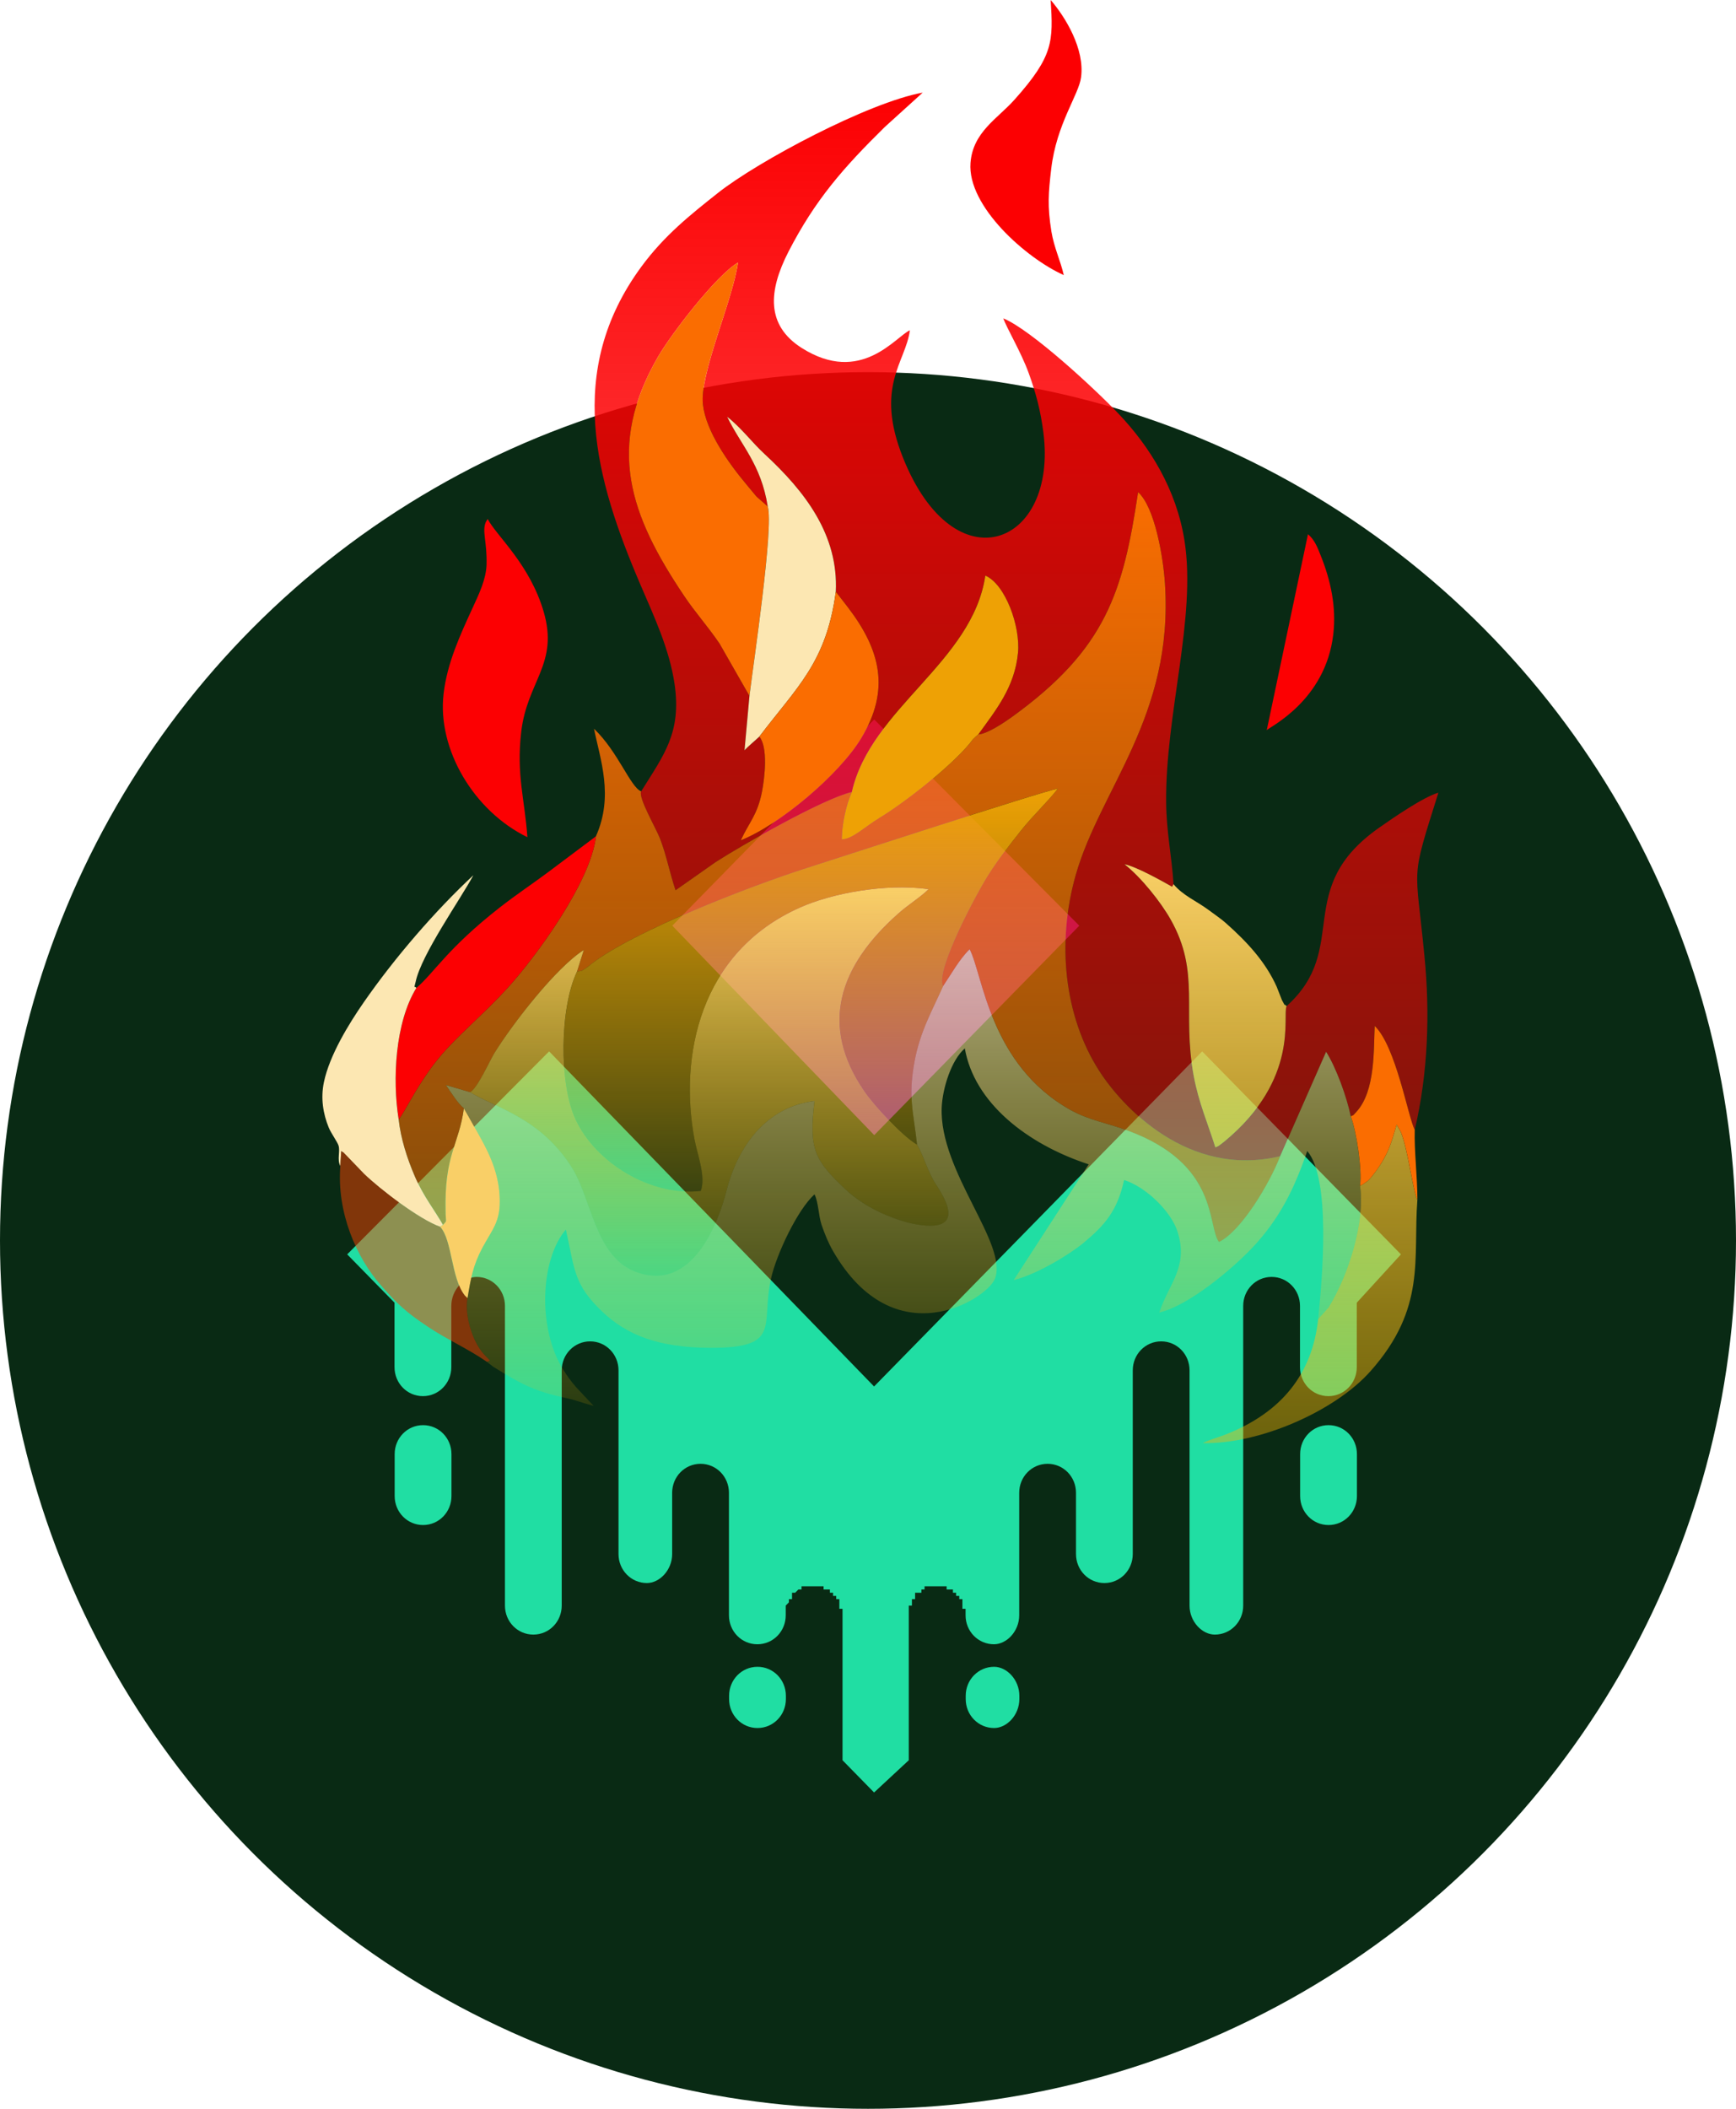 <svg width="70" height="85" viewBox="0 0 70 85" fill="none" xmlns="http://www.w3.org/2000/svg">
<circle cx="35" cy="50" r="35" fill="#092A14"/>
<path fill-rule="evenodd" clip-rule="evenodd" d="M31.683 65.107C31.683 65.756 31.174 66.276 30.538 66.276C29.902 66.276 29.393 65.756 29.393 65.107V60.171C29.393 59.522 28.884 59.002 28.248 59.002C27.612 59.002 27.103 59.522 27.103 60.171V62.639C27.103 63.288 26.594 63.808 26.085 63.808C25.449 63.808 24.94 63.288 24.94 62.639V55.236C24.94 54.587 24.431 54.067 23.795 54.067C23.159 54.067 22.65 54.587 22.65 55.236V64.717C22.65 65.367 22.142 65.886 21.506 65.886C20.869 65.886 20.361 65.367 20.361 64.717V52.638C20.361 51.989 19.852 51.469 19.216 51.469C18.707 51.469 18.198 51.989 18.198 52.638V55.106C18.198 55.755 17.689 56.275 17.053 56.275C16.417 56.275 15.908 55.755 15.908 55.106V52.508L14 50.56L22.142 42.378L35.245 55.885L48.475 42.378L56.49 50.56L54.709 52.508V55.106C54.709 55.755 54.2 56.275 53.564 56.275C52.928 56.275 52.419 55.755 52.419 55.106V52.638C52.419 51.989 51.91 51.469 51.274 51.469C50.638 51.469 50.129 51.989 50.129 52.638V64.717C50.129 65.367 49.62 65.886 48.984 65.886C48.475 65.886 47.966 65.367 47.966 64.717V55.236C47.966 54.587 47.458 54.067 46.822 54.067C46.185 54.067 45.676 54.587 45.676 55.236V62.639C45.676 63.288 45.168 63.808 44.532 63.808C43.895 63.808 43.387 63.288 43.387 62.639V60.171C43.387 59.522 42.878 59.002 42.242 59.002C41.606 59.002 41.097 59.522 41.097 60.171V65.107C41.097 65.756 40.588 66.276 40.079 66.276C39.443 66.276 38.934 65.756 38.934 65.107V64.847H38.807V64.457H38.68V64.328H38.552V64.198H38.425V64.068H38.171V63.938H37.28V64.068H37.153V64.198H36.899V64.457H36.771V64.717H36.644V70.951L35.245 72.25L33.973 70.951V64.847H33.845V64.457H33.718V64.328H33.591V64.198H33.464V64.068H33.209V63.938H32.319V64.068H32.192L32.064 64.198H31.937V64.457H31.81V64.587L31.683 64.717V65.107Z" fill="#20DEA3"/>
<path fill-rule="evenodd" clip-rule="evenodd" d="M35.251 29L43.52 37.312L35.251 45.754L27.109 37.312L35.251 29Z" fill="#8738A9"/>
<path fill-rule="evenodd" clip-rule="evenodd" d="M40.085 67.184C39.449 67.184 38.94 67.704 38.94 68.353V68.483C38.94 69.133 39.449 69.652 40.085 69.652C40.594 69.652 41.103 69.133 41.103 68.483V68.353C41.103 67.704 40.594 67.184 40.085 67.184ZM30.544 67.184C31.18 67.184 31.689 67.704 31.689 68.353V68.483C31.689 69.133 31.18 69.652 30.544 69.652C29.908 69.652 29.399 69.133 29.399 68.483V68.353C29.399 67.704 29.908 67.184 30.544 67.184ZM53.57 57.444C52.934 57.444 52.425 57.963 52.425 58.612V60.301C52.425 60.95 52.934 61.47 53.57 61.47C54.206 61.47 54.715 60.95 54.715 60.301V58.612C54.715 57.963 54.206 57.444 53.57 57.444ZM17.059 57.444C17.695 57.444 18.204 57.963 18.204 58.612V60.301C18.204 60.95 17.695 61.47 17.059 61.47C16.423 61.47 15.914 60.95 15.914 60.301V58.612C15.914 57.963 16.423 57.444 17.059 57.444Z" fill="#20DEA3"/>
<path fill-rule="evenodd" clip-rule="evenodd" d="M30.22 28.048L30.021 30.242C30.106 30.137 30.521 29.787 30.62 29.69C30.976 30.128 30.836 31.337 30.726 31.907C30.543 32.854 30.205 33.141 29.871 33.87C31.419 33.258 33.834 31.232 34.726 29.758C35.903 27.809 35.511 26.207 34.19 24.48L33.702 23.849C33.808 21.57 32.484 19.831 30.832 18.303C30.315 17.828 29.9 17.251 29.321 16.798C29.875 17.945 30.686 18.707 30.957 20.412L30.506 20.016C30.363 19.84 30.227 19.678 30.099 19.527C29.368 18.656 28.466 17.382 28.345 16.303C28.201 15.063 29.544 12.126 29.757 10.584C28.873 11.102 27.057 13.475 26.536 14.377C24.426 18.022 25.395 20.756 27.581 24.011C28.022 24.671 28.543 25.246 29.016 25.943L30.22 28.048ZM47.319 35.639L47.264 35.742C46.878 35.526 45.829 34.931 45.345 34.837C46.02 35.369 46.805 36.359 47.198 37.051C48.423 39.205 47.649 40.758 48.133 43.361C48.339 44.465 48.709 45.291 49.007 46.247C49.186 46.167 49.062 46.232 49.212 46.133C49.234 46.116 49.348 46.03 49.377 46.005C52.423 43.478 51.696 40.952 51.88 40.553C54.492 38.2 52.078 35.816 55.641 33.341C56.11 33.013 57.387 32.123 58 31.952C56.855 35.591 57.072 34.729 57.439 38.553C57.663 40.835 57.585 43.251 57.046 45.541C56.778 45.037 56.29 42.178 55.431 41.353C55.384 42.266 55.472 43.973 54.69 44.818C54.485 45.037 54.628 44.904 54.467 44.998C54.312 44.232 53.872 43.017 53.472 42.394L51.619 46.605C47.913 47.49 45.245 44.616 44.303 43.131C42.93 40.969 42.593 38.038 43.374 35.278C44.365 31.79 47.326 28.873 46.974 23.522C46.908 22.492 46.574 20.452 45.891 19.837C45.289 23.846 44.614 26.154 40.791 28.908C40.501 29.115 39.819 29.579 39.444 29.605C40.163 28.609 40.916 27.693 41.048 26.313C41.147 25.246 40.541 23.553 39.73 23.2C39.217 26.691 35.107 28.546 34.348 31.924C33.177 32.197 29.875 34.089 28.847 34.755L27.24 35.884C27.002 35.173 26.877 34.487 26.616 33.807C26.455 33.383 25.732 32.16 25.853 31.898C26.77 30.424 27.486 29.539 27.2 27.568C26.991 26.151 26.367 24.836 25.824 23.567C24.004 19.322 22.778 14.955 25.853 10.761C26.789 9.486 27.838 8.658 28.946 7.779C30.561 6.501 35.008 4.131 37.206 3.733L35.683 5.113C34.006 6.76 32.865 8.061 31.79 10.152C30.99 11.714 30.873 13.105 32.33 14.027C34.722 15.541 36.124 13.555 36.689 13.313C36.52 14.613 35.261 15.572 36.413 18.454C38.494 23.655 42.662 21.997 42.072 17.433C41.962 16.559 41.767 15.825 41.477 15.031C41.176 14.198 40.578 13.199 40.457 12.832C41.576 13.293 44.148 15.674 45.102 16.676C46.368 18.008 47.436 19.723 47.763 21.8C48.247 24.89 46.985 28.794 47.022 32.35C47.032 33.54 47.253 34.541 47.319 35.639Z" fill="url(#paint0_linear_83_10604)"/>
<path fill-rule="evenodd" clip-rule="evenodd" d="M51.619 46.605L53.472 42.394C53.871 43.017 54.312 44.232 54.466 44.997C54.701 45.629 54.928 47.12 54.84 47.803C55.049 49.197 54.396 51.368 53.567 52.705L53.152 53.166C53.317 51.538 53.677 47.541 52.712 46.394C52.176 47.951 51.589 49.134 50.492 50.298C49.714 51.12 47.953 52.623 46.746 52.904C47.131 51.732 47.931 51.075 47.483 49.649C47.23 48.844 46.225 47.851 45.326 47.561C45.058 48.799 44.551 49.382 43.689 50.099C43.157 50.543 41.818 51.368 40.875 51.598L43.898 46.932C41.396 46.11 39.282 44.44 38.904 42.257C38.354 42.735 38.005 43.873 37.972 44.639C37.862 47.217 40.684 50.167 40.112 51.556C39.77 52.381 36.064 54.714 33.591 50.429C33.397 50.093 33.254 49.735 33.129 49.373C33.001 48.995 33.004 48.46 32.843 48.141C32.157 48.756 31.305 50.563 31.089 51.536C30.67 53.422 31.555 54.338 28.63 54.327C26.539 54.318 25.28 53.806 24.308 52.89C23.115 51.766 23.181 51.169 22.818 49.561C21.802 50.733 21.651 53.519 22.708 55.203C22.888 55.488 22.994 55.636 23.233 55.917L23.937 56.666C23.434 56.541 23.321 56.455 22.719 56.327C22.293 56.236 21.871 56.117 21.515 55.974C20.903 55.727 20.429 55.419 19.883 55.087L19.626 54.887C19.974 54.813 19.446 54.816 19.053 53.8C18.892 53.377 18.764 52.785 18.852 52.327C18.984 51.53 19.072 51.007 19.453 50.289C19.875 49.507 20.198 49.231 20.147 48.218C20.081 46.909 19.435 45.987 18.848 44.923L18.741 44.738C18.734 44.721 18.72 44.693 18.705 44.67C18.477 44.514 18.14 43.962 17.975 43.734L18.954 44.021C19.985 44.659 21.794 45.046 23.068 47.077C23.842 48.309 23.996 50.6 25.581 51.24C27.933 52.184 28.99 49.191 29.294 47.996C29.749 46.198 30.902 44.61 32.843 44.377C32.604 46.349 32.865 46.773 34.083 47.931C34.508 48.332 35.096 48.716 35.797 49.003C36.145 49.146 36.571 49.288 36.978 49.356C39.198 49.726 37.851 47.939 37.675 47.638C37.378 47.134 37.249 46.611 36.978 46.135C36.839 44.844 36.604 44.243 36.879 42.775C37.103 41.572 37.576 40.764 38.027 39.748C38.372 39.236 38.688 38.658 39.099 38.26C39.642 39.31 39.902 42.929 43.19 44.753C43.924 45.157 44.665 45.268 45.509 45.583C49.171 46.944 48.668 49.422 49.153 50.062C50.066 49.609 51.2 47.686 51.619 46.605Z" fill="url(#paint1_linear_83_10604)" fill-opacity="0.68"/>
<path fill-rule="evenodd" clip-rule="evenodd" d="M51.619 46.605C51.201 47.686 50.067 49.61 49.153 50.062C48.669 49.422 49.172 46.944 45.51 45.584C44.666 45.268 43.924 45.157 43.191 44.753C39.903 42.929 39.642 39.31 39.099 38.26C38.688 38.658 38.373 39.236 38.028 39.748C37.709 39.111 39.419 35.967 39.789 35.372C40.218 34.687 40.67 34.103 41.158 33.489C41.642 32.874 42.251 32.316 42.655 31.787C42.024 31.898 33.313 34.735 32.498 34.994C30.326 35.688 25.585 37.509 23.846 38.852C23.784 38.9 23.695 38.98 23.633 39.017C23.351 39.188 23.578 39.102 23.266 39.162L23.541 38.291C22.422 38.997 20.676 41.256 19.942 42.437C19.755 42.736 19.252 43.871 18.955 44.022L17.975 43.734C18.14 43.962 18.478 44.514 18.705 44.67C18.507 46.156 17.905 46.526 17.968 48.881C17.975 49.266 18.037 49.186 17.861 49.371C17.516 48.762 17.076 48.227 16.727 47.416C16.416 46.694 16.159 45.894 16.074 45.114C16.298 44.907 16.933 43.433 18.019 42.272C18.797 41.438 19.626 40.744 20.448 39.842C21.586 38.599 23.828 35.546 24.029 33.708C24.756 32.083 24.202 30.615 23.952 29.374C24.921 30.296 25.42 31.727 25.853 31.898C25.732 32.16 26.455 33.383 26.616 33.807C26.877 34.487 27.002 35.173 27.24 35.884L28.847 34.755C29.875 34.089 33.177 32.197 34.347 31.924C34.105 32.464 33.948 33.244 33.94 33.833C34.373 33.827 34.832 33.352 35.463 32.968C36.52 32.325 38.354 30.877 39.107 29.958C39.121 29.941 39.228 29.804 39.228 29.801C39.246 29.781 39.308 29.719 39.327 29.702L39.444 29.605C39.819 29.579 40.501 29.116 40.791 28.908C44.614 26.154 45.289 23.846 45.891 19.837C46.574 20.452 46.908 22.492 46.974 23.522C47.326 28.874 44.365 31.79 43.374 35.278C42.593 38.038 42.93 40.969 44.302 43.131C45.245 44.616 47.913 47.49 51.619 46.605Z" fill="url(#paint2_linear_83_10604)"/>
<path fill-rule="evenodd" clip-rule="evenodd" d="M36.978 46.136C37.249 46.611 37.378 47.135 37.675 47.638C37.851 47.94 39.198 49.727 36.978 49.357C36.571 49.288 36.145 49.146 35.797 49.004C35.096 48.716 34.509 48.332 34.083 47.931C32.865 46.773 32.604 46.349 32.843 44.377C30.902 44.611 29.75 46.198 29.294 47.997C28.99 49.192 27.933 52.185 25.581 51.24C23.996 50.6 23.842 48.309 23.068 47.078C21.794 45.046 19.985 44.659 18.954 44.022C19.252 43.871 19.754 42.736 19.941 42.437C20.675 41.256 22.422 38.997 23.541 38.291L23.266 39.162C22.572 40.622 22.536 43.663 23.203 45.109C24.003 46.841 26.194 48.224 28.256 48.005C28.473 47.447 28.12 46.528 28.003 45.917C27.383 42.596 28.194 38.385 32.259 36.579C33.522 36.015 35.664 35.597 37.444 35.839C37.129 36.157 36.633 36.456 36.215 36.829C33.811 38.963 33.041 41.342 34.85 43.976C35.242 44.551 36.391 45.8 36.978 46.136Z" fill="url(#paint3_linear_83_10604)"/>
<path fill-rule="evenodd" clip-rule="evenodd" d="M38.029 39.748C37.577 40.764 37.104 41.572 36.88 42.776C36.605 44.244 36.84 44.844 36.979 46.136C36.392 45.8 35.244 44.551 34.851 43.976C33.042 41.342 33.813 38.963 36.216 36.829C36.634 36.456 37.13 36.157 37.445 35.839C35.666 35.597 33.523 36.015 32.261 36.578C28.195 38.385 27.384 42.596 28.004 45.917C28.122 46.528 28.474 47.447 28.257 48.005C26.195 48.224 24.005 46.841 23.205 45.109C22.537 43.663 22.574 40.622 23.267 39.162C23.579 39.102 23.352 39.188 23.634 39.017C23.696 38.98 23.785 38.9 23.847 38.852C25.586 37.509 30.327 35.688 32.499 34.994C33.314 34.735 42.025 31.898 42.656 31.787C42.252 32.316 41.643 32.874 41.159 33.489C40.671 34.103 40.219 34.686 39.79 35.372C39.419 35.967 37.709 39.111 38.029 39.748Z" fill="url(#paint4_linear_83_10604)"/>
<path fill-rule="evenodd" clip-rule="evenodd" d="M30.956 20.412C31.206 21.226 30.384 26.697 30.219 28.048L29.015 25.943C28.542 25.246 28.021 24.671 27.581 24.011C25.394 20.756 24.425 18.022 26.535 14.377C27.056 13.475 28.872 11.102 29.757 10.584C29.544 12.126 28.201 15.063 28.344 16.303C28.465 17.381 29.368 18.656 30.098 19.527C30.226 19.678 30.362 19.84 30.505 20.016L30.956 20.412Z" fill="#FA6D01"/>
<path fill-rule="evenodd" clip-rule="evenodd" d="M21.017 29.497C20.815 31.232 21.16 32.217 21.266 33.745C19.112 32.697 17.623 30.205 17.887 27.963C18.03 26.725 18.555 25.593 19.068 24.478C19.311 23.948 19.6 23.351 19.619 22.765C19.644 21.809 19.428 21.433 19.589 21.043L19.663 20.918C20.03 21.613 21.362 22.739 21.923 24.66C22.536 26.762 21.259 27.445 21.017 29.497Z" fill="#FC0002"/>
<path fill-rule="evenodd" clip-rule="evenodd" d="M47.319 35.639C47.7 36.098 48.254 36.322 48.72 36.669C48.966 36.852 49.237 37.036 49.417 37.196C50.309 37.984 51.035 38.783 51.48 39.774L51.692 40.314C51.883 40.647 51.7 40.394 51.879 40.553C51.696 40.952 52.422 43.478 49.377 46.005C49.348 46.03 49.234 46.116 49.212 46.133C49.061 46.232 49.186 46.167 49.006 46.247C48.709 45.291 48.339 44.465 48.133 43.361C47.649 40.758 48.423 39.205 47.197 37.051C46.805 36.359 46.02 35.369 45.344 34.837C45.829 34.931 46.878 35.526 47.263 35.742L47.319 35.639ZM57.152 48.366C56.972 50.734 57.526 52.722 55.259 55.272C53.839 56.868 50.804 58.217 48.496 58.168C48.772 58.026 49.105 57.943 49.384 57.835C51.722 56.928 52.918 55.337 53.153 53.166L53.567 52.705C54.397 51.368 55.05 49.197 54.84 47.803C54.863 47.792 54.903 47.749 54.91 47.766L55.156 47.595C55.233 47.527 55.318 47.416 55.373 47.348C55.519 47.163 55.655 46.964 55.784 46.739C56.055 46.269 56.161 45.851 56.316 45.33L56.488 45.635C56.785 46.38 56.965 47.982 57.152 48.366Z" fill="url(#paint5_linear_83_10604)"/>
<path fill-rule="evenodd" clip-rule="evenodd" d="M39.445 29.605L39.328 29.702C39.309 29.719 39.247 29.782 39.228 29.801C39.228 29.804 39.122 29.941 39.107 29.958C38.355 30.877 36.521 32.325 35.464 32.968C34.833 33.352 34.374 33.827 33.941 33.833C33.948 33.244 34.106 32.465 34.348 31.924C35.108 28.547 39.218 26.692 39.731 23.2C40.542 23.553 41.148 25.246 41.048 26.313C40.916 27.693 40.164 28.609 39.445 29.605Z" fill="#EEA105"/>
<path fill-rule="evenodd" clip-rule="evenodd" d="M16.076 45.114C15.819 43.521 15.932 41.214 16.791 39.819C17.51 39.208 18.031 38.237 20.148 36.581C20.831 36.047 21.455 35.637 22.104 35.153L24.031 33.708C23.829 35.546 21.587 38.599 20.449 39.842C19.628 40.744 18.798 41.438 18.02 42.272C16.934 43.433 16.299 44.907 16.076 45.114Z" fill="#FC0002"/>
<path fill-rule="evenodd" clip-rule="evenodd" d="M16.79 39.819C15.931 41.213 15.818 43.521 16.074 45.114C16.159 45.894 16.416 46.693 16.727 47.416C17.076 48.227 17.516 48.762 17.861 49.371L17.747 49.448C16.911 49.154 15.318 47.934 14.676 47.311L13.953 46.56C13.788 46.406 13.983 46.543 13.759 46.398L13.722 46.998C13.583 46.727 13.726 46.412 13.649 46.17C13.601 46.022 13.341 45.663 13.256 45.45C13.032 44.904 12.922 44.272 13.062 43.615C13.289 42.534 14.06 41.276 14.662 40.408C15.931 38.579 17.564 36.698 19.087 35.278C18.588 36.217 16.992 38.468 16.761 39.569C16.683 39.922 16.691 39.697 16.79 39.819ZM33.702 23.849C33.32 26.711 32.139 27.684 30.619 29.69C30.52 29.787 30.106 30.137 30.021 30.242L30.22 28.049C30.385 26.697 31.207 21.226 30.957 20.412C30.686 18.707 29.875 17.945 29.32 16.798C29.9 17.251 30.315 17.828 30.832 18.303C32.483 19.831 33.808 21.57 33.702 23.849Z" fill="#FCE7B2"/>
<path fill-rule="evenodd" clip-rule="evenodd" d="M30.619 29.69C32.139 27.684 33.32 26.711 33.702 23.849L34.19 24.48C35.511 26.208 35.903 27.809 34.725 29.759C33.834 31.232 31.419 33.258 29.871 33.87C30.205 33.142 30.542 32.854 30.726 31.907C30.836 31.338 30.975 30.128 30.619 29.69Z" fill="#FA6D01"/>
<path fill-rule="evenodd" clip-rule="evenodd" d="M42.388 6.806C42.274 7.779 42.23 8.305 42.395 9.33C42.505 9.993 42.762 10.508 42.894 11.088C41.386 10.416 39.001 8.317 39.133 6.567C39.228 5.321 40.219 4.789 40.905 4.02C42.487 2.251 42.468 1.664 42.366 0C42.956 0.683 43.745 1.972 43.591 3.116C43.5 3.824 42.601 4.991 42.388 6.806Z" fill="#FC0002"/>
<path fill-rule="evenodd" clip-rule="evenodd" d="M17.748 49.448C18.24 49.974 18.188 51.519 18.742 52.219L18.852 52.327C18.764 52.785 18.893 53.377 19.054 53.801C19.447 54.817 19.975 54.814 19.627 54.888C18.885 54.373 18.071 54.017 17.304 53.511C16.331 52.868 16.016 52.546 15.374 51.823C14.354 50.68 13.576 48.847 13.723 46.998L13.759 46.398C13.983 46.543 13.789 46.406 13.954 46.56L14.677 47.311C15.319 47.934 16.911 49.154 17.748 49.448Z" fill="#FB4301" fill-opacity="0.5"/>
<path fill-rule="evenodd" clip-rule="evenodd" d="M53.761 25.57C53.45 28.239 51.2 29.295 51.079 29.431L52.741 21.533C53.013 21.758 53.134 22.091 53.252 22.387C53.659 23.397 53.89 24.472 53.761 25.57Z" fill="#FC0002"/>
<path fill-rule="evenodd" clip-rule="evenodd" d="M18.852 52.327L18.742 52.219C18.188 51.519 18.239 49.974 17.748 49.448L17.862 49.371C18.038 49.186 17.975 49.266 17.968 48.881C17.906 46.526 18.507 46.156 18.706 44.67C18.72 44.693 18.735 44.722 18.742 44.739L18.849 44.924C19.436 45.988 20.081 46.91 20.148 48.218C20.199 49.231 19.876 49.507 19.454 50.29C19.072 51.007 18.984 51.53 18.852 52.327Z" fill="#F9CF67"/>
<path fill-rule="evenodd" clip-rule="evenodd" d="M57.046 45.541C57.021 46.389 57.153 47.419 57.153 48.366C56.966 47.982 56.786 46.38 56.489 45.635L56.316 45.33C56.162 45.851 56.056 46.269 55.784 46.739C55.656 46.964 55.52 47.163 55.373 47.348C55.318 47.416 55.234 47.527 55.157 47.595L54.911 47.766C54.903 47.749 54.863 47.792 54.841 47.803C54.929 47.12 54.702 45.629 54.467 44.998C54.628 44.904 54.485 45.037 54.691 44.818C55.472 43.973 55.384 42.266 55.432 41.353C56.29 42.178 56.779 45.037 57.046 45.541Z" fill="#FA6D01"/>
<defs>
<linearGradient id="paint0_linear_83_10604" x1="40.988" y1="3.733" x2="40.988" y2="46.771" gradientUnits="userSpaceOnUse">
<stop stop-color="#FC0002"/>
<stop offset="1" stop-color="#FF0002" stop-opacity="0.5"/>
</linearGradient>
<linearGradient id="paint1_linear_83_10604" x1="36.427" y1="38.26" x2="36.427" y2="56.666" gradientUnits="userSpaceOnUse">
<stop stop-color="#FCE7B2"/>
<stop offset="1" stop-color="#FFB700" stop-opacity="0.2"/>
</linearGradient>
<linearGradient id="paint2_linear_83_10604" x1="33.847" y1="19.837" x2="33.847" y2="50.062" gradientUnits="userSpaceOnUse">
<stop stop-color="#FA6D01"/>
<stop offset="1" stop-color="#FF6F00" stop-opacity="0.5"/>
</linearGradient>
<linearGradient id="paint3_linear_83_10604" x1="28.597" y1="35.769" x2="28.597" y2="51.422" gradientUnits="userSpaceOnUse">
<stop stop-color="#F9CF67"/>
<stop offset="1" stop-color="#FFB600" stop-opacity="0.2"/>
</linearGradient>
<linearGradient id="paint4_linear_83_10604" x1="32.69" y1="31.787" x2="32.69" y2="48.028" gradientUnits="userSpaceOnUse">
<stop stop-color="#EEA105"/>
<stop offset="1" stop-color="#FFAB00" stop-opacity="0.2"/>
</linearGradient>
<linearGradient id="paint5_linear_83_10604" x1="51.248" y1="34.837" x2="51.248" y2="58.169" gradientUnits="userSpaceOnUse">
<stop stop-color="#F9CF67"/>
<stop offset="1" stop-color="#FFB600" stop-opacity="0.4"/>
</linearGradient>
</defs>
</svg>
